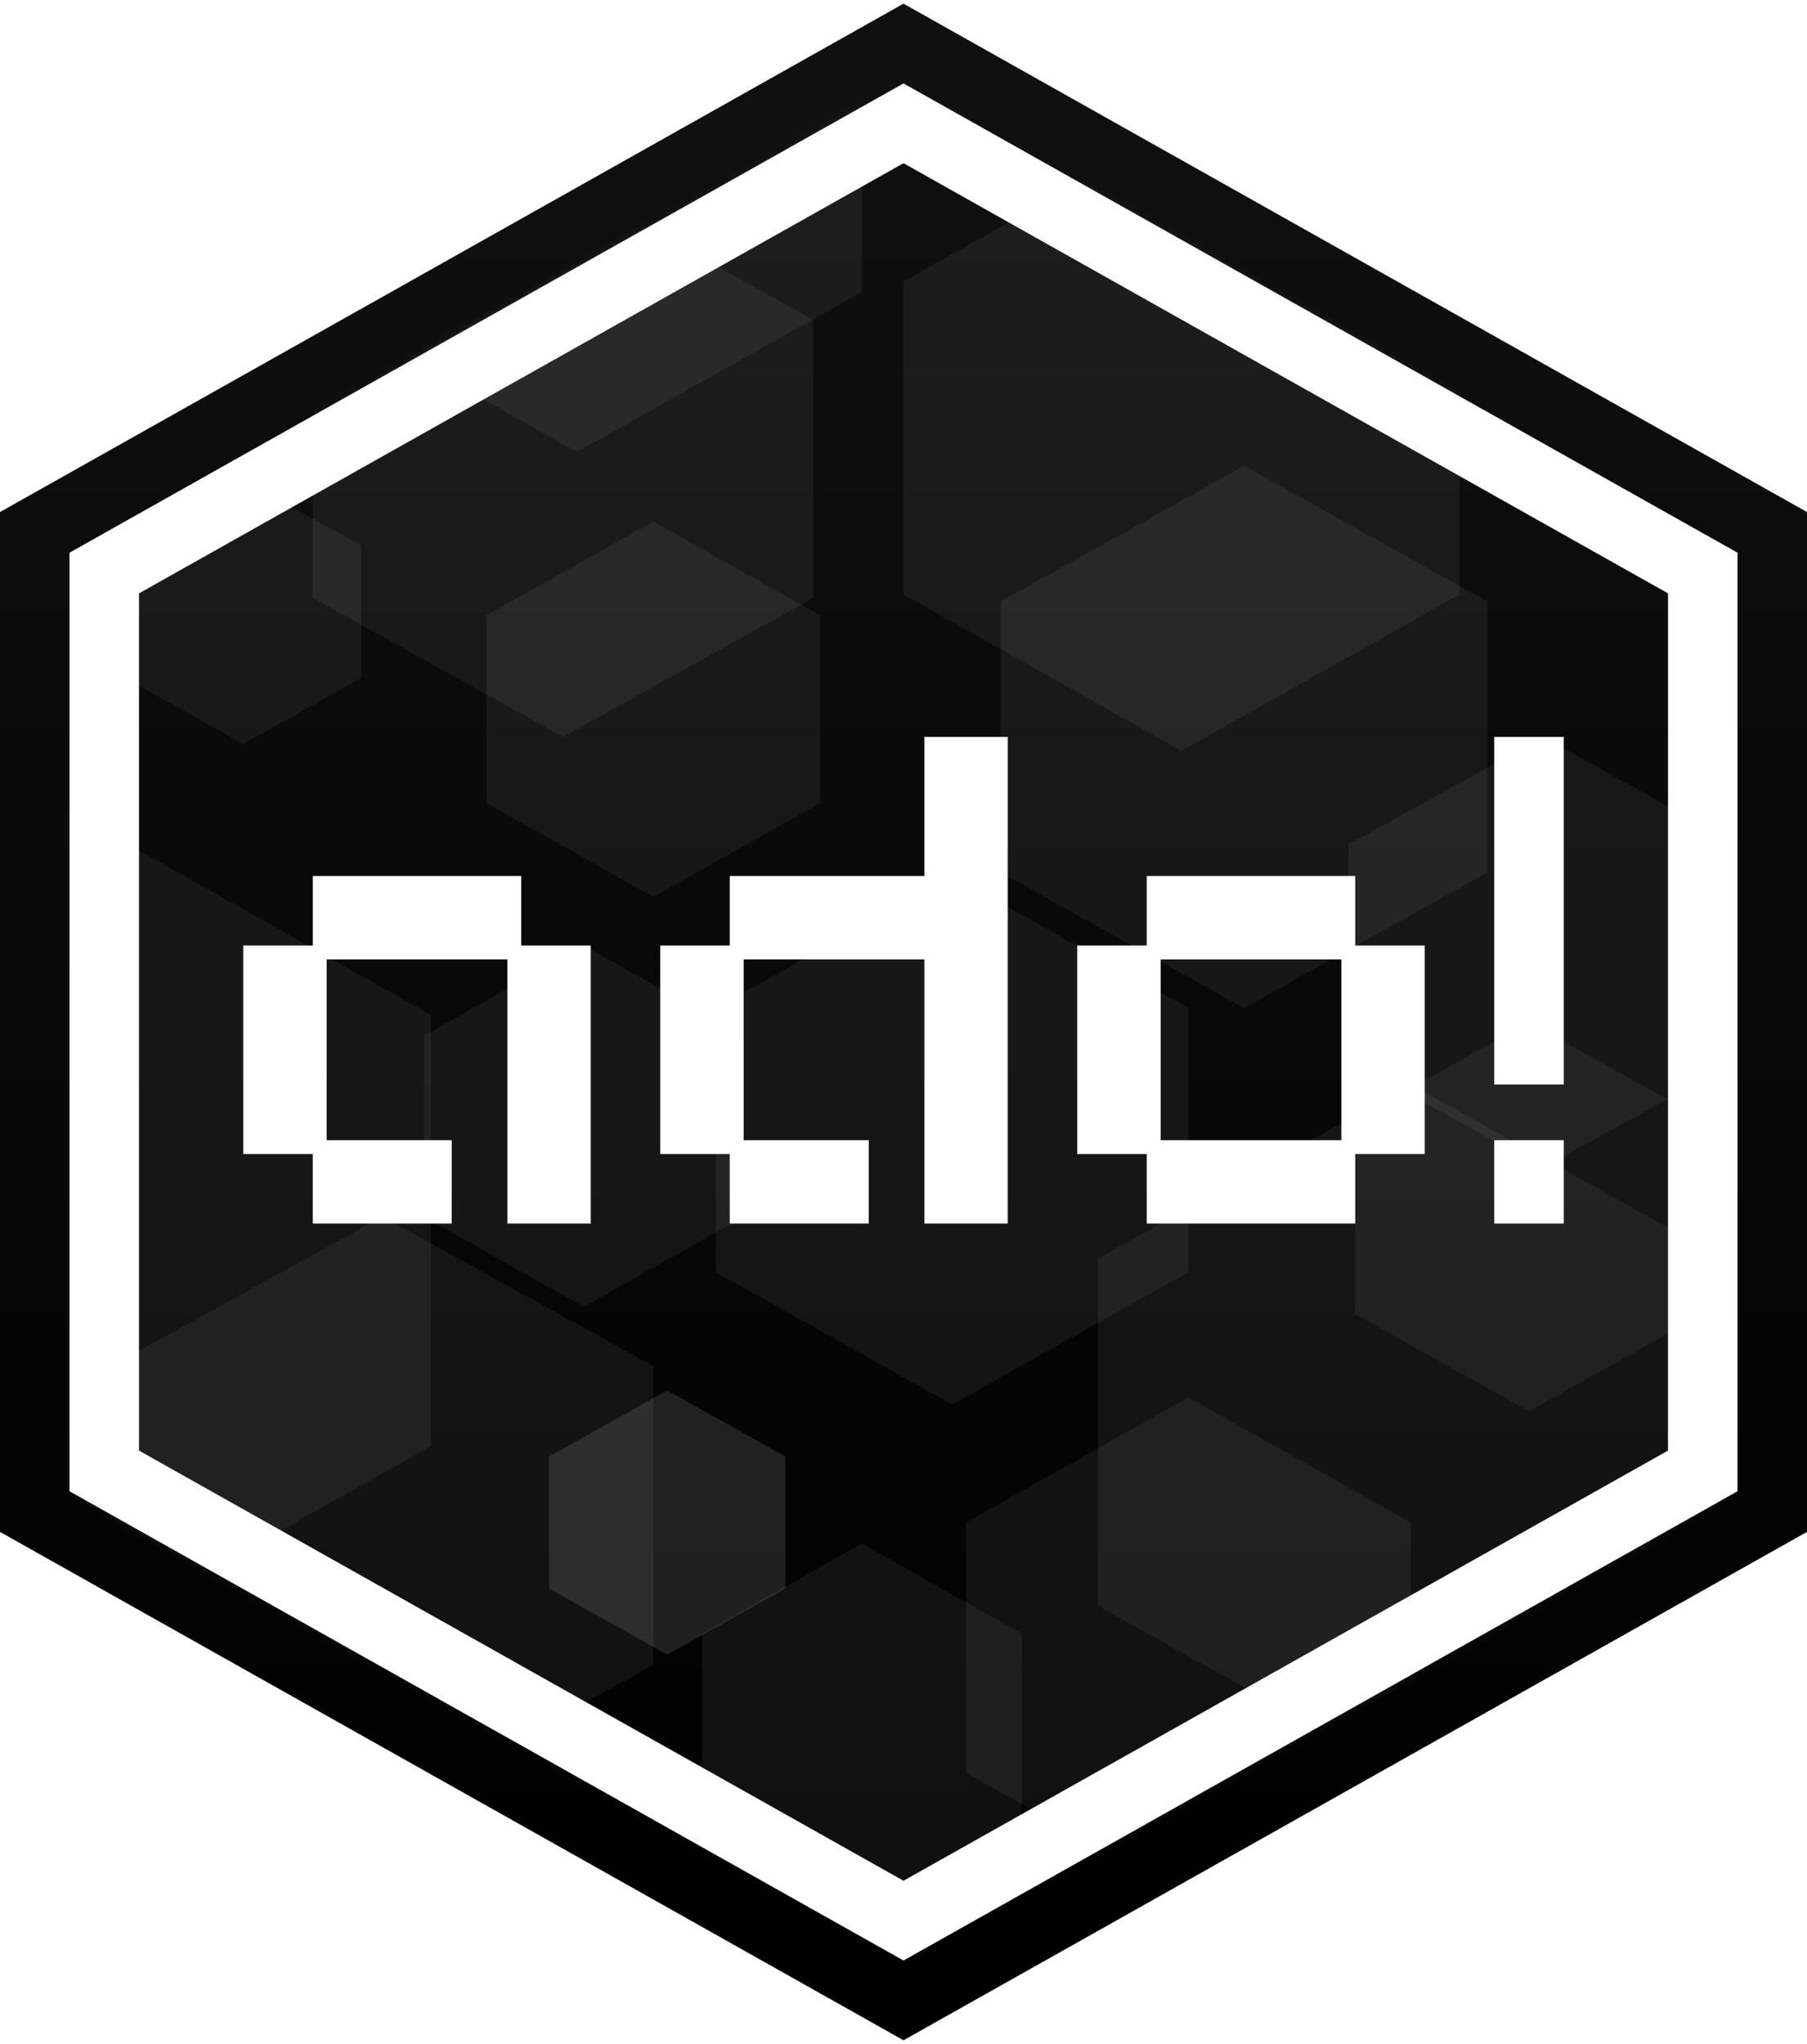 <svg width="260" height="294" viewBox="0 0 260 294" fill="none" xmlns="http://www.w3.org/2000/svg">
<path d="M132.451 7.642L130 6.263L127.549 7.642L7.549 75.142L5 76.576V79.5V214.5V217.424L7.549 218.858L127.549 286.358L130 287.737L132.451 286.358L252.451 218.858L255 217.424V214.5V79.5V76.576L252.451 75.142L132.451 7.642Z" fill="url(#paint0_linear_123_43)" stroke="url(#paint1_linear_123_43)" stroke-width="10"/>
<path d="M15 211.576V82.424L130 17.737L245 82.424V211.576L130 276.263L15 211.576Z" stroke="white" stroke-width="10"/>
<mask id="mask0_123_43" style="mask-type:alpha" maskUnits="userSpaceOnUse" x="10" y="12" width="240" height="270">
<path fill-rule="evenodd" clip-rule="evenodd" d="M10 79.5L130 12L250 79.5V214.5L130 282L10 214.5V79.5Z" fill="white"/>
</mask>
<g mask="url(#mask0_123_43)">
<path fill-rule="evenodd" clip-rule="evenodd" d="M139 219L171 201L203 219V255L171 273L139 255V219Z" fill="white" fill-opacity="0.06"/>
<path fill-rule="evenodd" clip-rule="evenodd" d="M195 161L220 147L245 161V189L220 203L195 189V161Z" fill="white" fill-opacity="0.06"/>
<path fill-rule="evenodd" clip-rule="evenodd" d="M18 78.5L35 69L52 78.5V97.5L35 107L18 97.5V78.5Z" fill="white" fill-opacity="0.06"/>
<path fill-rule="evenodd" clip-rule="evenodd" d="M79 209.5L96 200L113 209.5V228.5L96 238L79 228.5V209.5Z" fill="white" fill-opacity="0.06"/>
<path fill-rule="evenodd" clip-rule="evenodd" d="M79 209.5L96 200L113 209.5V228.5L96 238L79 228.5V209.5Z" fill="white" fill-opacity="0.06"/>
<path fill-rule="evenodd" clip-rule="evenodd" d="M158 181L203 156L248 181V231L203 256L158 231V181Z" fill="white" fill-opacity="0.06"/>
<path fill-rule="evenodd" clip-rule="evenodd" d="M16 196.5L55 175L94 196.5V239.5L55 261L16 239.5V196.5Z" fill="white" fill-opacity="0.06"/>
<path fill-rule="evenodd" clip-rule="evenodd" d="M194 121.5L222 106L250 121.5V152.5L222 168L194 152.5V121.5Z" fill="white" fill-opacity="0.06"/>
<path fill-rule="evenodd" clip-rule="evenodd" d="M45 46L81 26L117 46V86L81 106L45 86V46Z" fill="white" fill-opacity="0.06"/>
<path fill-rule="evenodd" clip-rule="evenodd" d="M103 145L137 126L171 145V183L137 202L103 183V145Z" fill="white" fill-opacity="0.06"/>
<path fill-rule="evenodd" clip-rule="evenodd" d="M70 88.5L94 75L118 88.5V115.5L94 129L70 115.5V88.5Z" fill="white" fill-opacity="0.06"/>
<path fill-rule="evenodd" clip-rule="evenodd" d="M144 86.5L179 67L214 86.5V125.5L179 145L144 125.5V86.5Z" fill="white" fill-opacity="0.06"/>
<path fill-rule="evenodd" clip-rule="evenodd" d="M61 149L84 136L107 149V175L84 188L61 175V149Z" fill="white" fill-opacity="0.06"/>
<path fill-rule="evenodd" clip-rule="evenodd" d="M101 235L124 222L147 235V261L124 274L101 261V235Z" fill="white" fill-opacity="0.06"/>
<path fill-rule="evenodd" clip-rule="evenodd" d="M42 -4L83 -27L124 -4V42L83 65L42 42V-4Z" fill="white" fill-opacity="0.06"/>
<path fill-rule="evenodd" clip-rule="evenodd" d="M-48 146L7 115L62 146V208L7 239L-48 208V146Z" fill="white" fill-opacity="0.06"/>
<path fill-rule="evenodd" clip-rule="evenodd" d="M130 40.5L170 18L210 40.5V85.5L170 108L130 85.5V40.5Z" fill="white" fill-opacity="0.06"/>
</g>
<g filter="url(#filter0_d_123_43)">
<path d="M145 102H133V122H105V132H95V162H105V172H125V160H107V134H133V172H145V102Z" fill="white"/>
<path d="M75 122H45V132H35V162H45V172H65V160H47V134H73V172H85V132H75V122Z" fill="white"/>
<path fill-rule="evenodd" clip-rule="evenodd" d="M195 122H165V132H155V162H165V172H195V162H205V132H195V122ZM193 160V134H167V160H193Z" fill="white"/>
<path fill-rule="evenodd" clip-rule="evenodd" d="M225 102H215V152H225V102ZM225 160H215V172H225V160Z" fill="white"/>
</g>
<defs>
<filter id="filter0_d_123_43" x="20" y="91" width="220" height="100" filterUnits="userSpaceOnUse" color-interpolation-filters="sRGB">
<feFlood flood-opacity="0" result="BackgroundImageFix"/>
<feColorMatrix in="SourceAlpha" type="matrix" values="0 0 0 0 0 0 0 0 0 0 0 0 0 0 0 0 0 0 127 0" result="hardAlpha"/>
<feOffset dy="4"/>
<feGaussianBlur stdDeviation="7.5"/>
<feComposite in2="hardAlpha" operator="out"/>
<feColorMatrix type="matrix" values="0 0 0 0 0 0 0 0 0 0 0 0 0 0 0 0 0 0 1 0"/>
<feBlend mode="normal" in2="BackgroundImageFix" result="effect1_dropShadow_123_43"/>
<feBlend mode="normal" in="SourceGraphic" in2="effect1_dropShadow_123_43" result="shape"/>
</filter>
<linearGradient id="paint0_linear_123_43" x1="130" y1="12" x2="130" y2="282" gradientUnits="userSpaceOnUse">
<stop stop-color="#101010"/>
<stop offset="1"/>
</linearGradient>
<linearGradient id="paint1_linear_123_43" x1="130" y1="12" x2="130" y2="282" gradientUnits="userSpaceOnUse">
<stop stop-color="#101010"/>
<stop offset="1"/>
</linearGradient>
</defs>
</svg>
